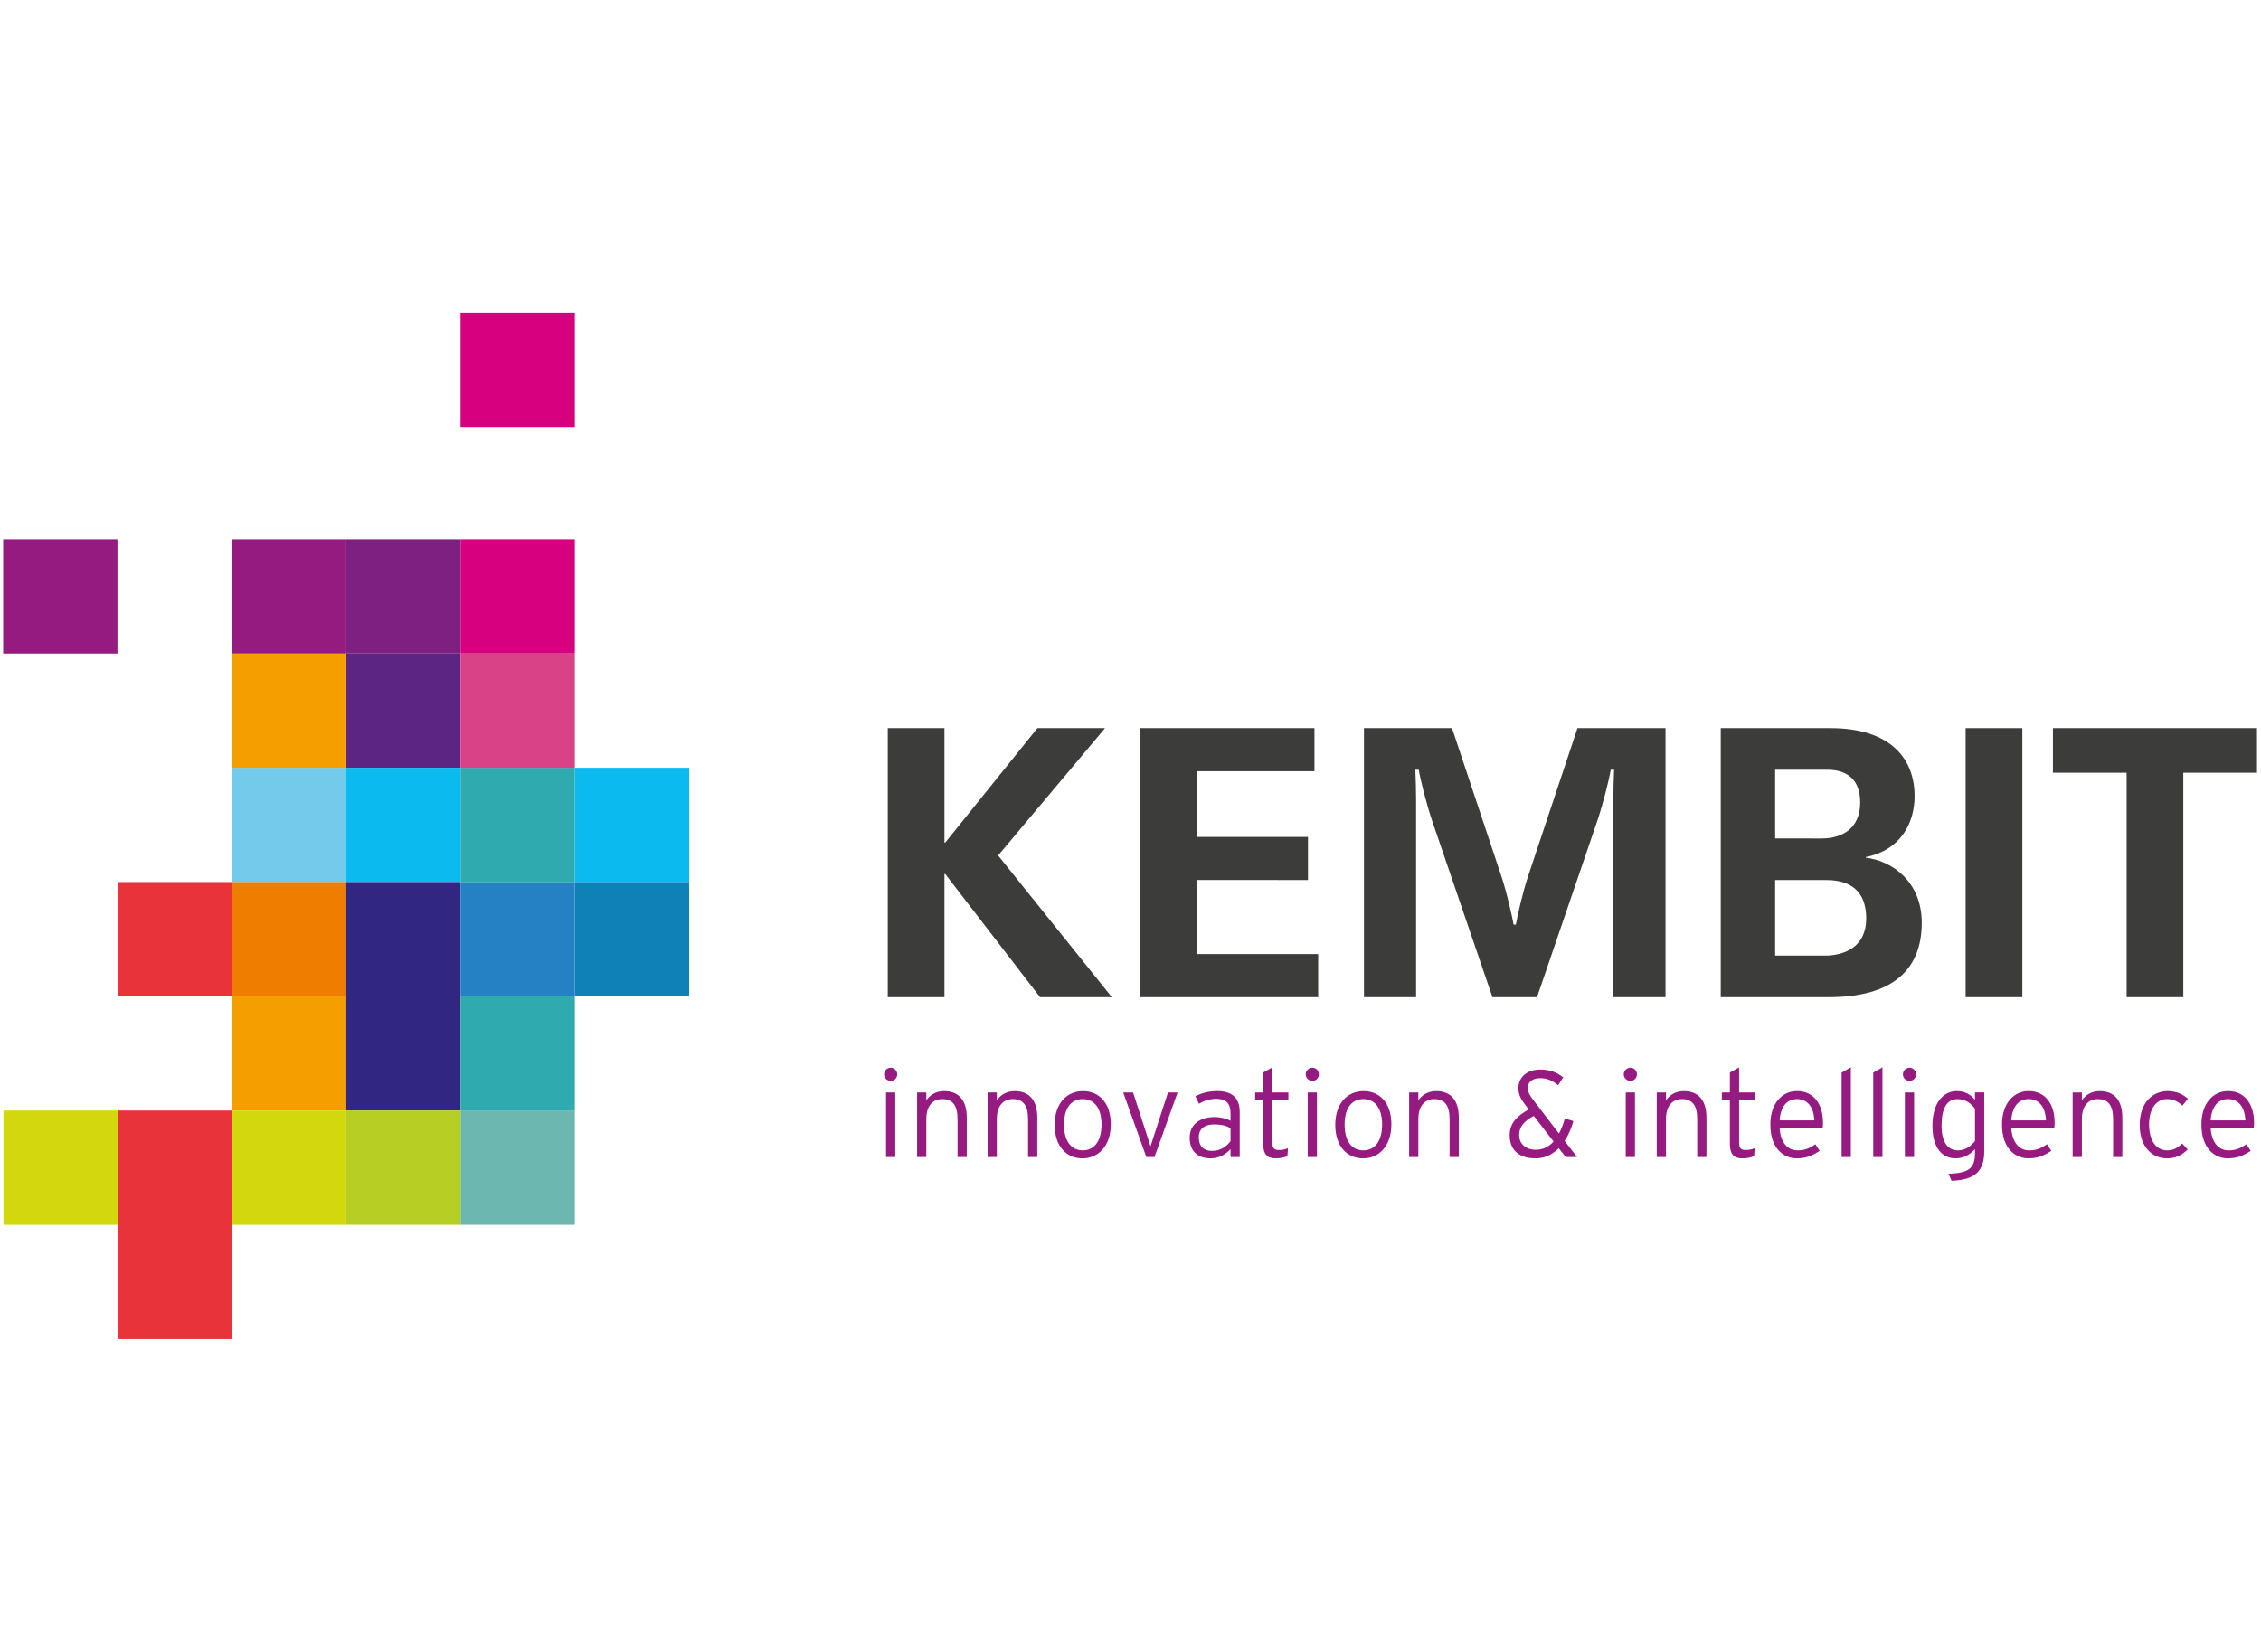 ﻿<svg version="1.1" id="Laag_1" xmlns="http://www.w3.org/2000/svg" xmlns:xlink="http://www.w3.org/1999/xlink" x="0px" y="0px" viewBox="0 0 220.333 161.025" enable-background="new 0 0 220.333 161.025" preserveAspectRatio="xMidYMid meet" xml:space="preserve">
<g>
<g>
<path fill="#3C3C3B" d="M86.512,70.972h5.523V82.13h0.074l8.984-11.158h6.592l-10.42,12.41l11.084,13.811h-6.998L92.11,85.187
			h-0.074v12.006h-5.523V70.972z"></path>
<path fill="#3C3C3B" d="M111.079,70.972h17.014v4.199H116.6v6.404h10.863v4.199H116.6v7.221h11.857v4.197h-17.379V70.972z"></path>
<path fill="#3C3C3B" d="M139.584,80.068c-0.59-1.73-1.215-4.271-1.326-5.045h-0.332c0.035,0.995,0.072,1.914,0.072,2.836v19.334
			h-5.08V70.972h8.58l4.859,14.582c0.48,1.473,0.996,3.719,1.143,4.566h0.221c0.146-0.848,0.662-3.094,1.141-4.566l4.863-14.582
			h8.58v26.221h-5.084V77.859c0-0.922,0.035-1.841,0.074-2.836h-0.332c-0.111,0.773-0.736,3.314-1.326,5.045l-5.854,17.125h-4.346
			L139.584,80.068z"></path>
<path fill="#3C3C3B" d="M167.686,70.972h10.678c5.965,0,8.213,3.057,8.213,6.629c0,2.615-1.361,5.266-4.752,5.932v0.068
			c2.578,0.297,5.449,2.359,5.449,6.336c0,4.604-2.871,7.256-9.057,7.256h-10.531V70.972z M177.516,81.726
			c2.062,0,3.758-1.031,3.758-3.499c0-2.134-1.145-3.204-3.242-3.204h-5.045v6.703H177.516z M177.811,93.142
			c1.99,0,4.051-0.885,4.051-3.609c0-1.99-0.846-3.758-3.902-3.758h-4.973v7.367H177.811z"></path>
<path fill="#3C3C3B" d="M191.549,70.972h5.525v26.221h-5.525V70.972z"></path>
<path fill="#3C3C3B" d="M207.239,75.316h-7.182v-4.344h19.885v4.344h-7.18v21.877h-5.523V75.316z"></path>
	</g>
<rect x="22.612" y="74.836" fill="#73CAEB" width="11.136" height="11.14"></rect>
<rect x="33.746" y="63.7" fill="#5C2483" width="11.137" height="11.137"></rect>
<rect x="33.746" y="74.835" fill="#0BBBEF" width="11.137" height="11.137"></rect>
<rect x="22.612" y="85.97" fill="#EF7D00" width="11.136" height="11.139"></rect>
<rect x="22.612" y="63.7" fill="#F59E00" width="11.136" height="11.137"></rect>
<rect x="22.612" y="97.109" fill="#F59E00" width="11.136" height="11.137"></rect>
<rect x="56.02" y="74.836" fill="#0BBBEF" width="11.137" height="11.14"></rect>
<rect x="56.02" y="85.97" fill="#0F81B7" width="11.137" height="11.139"></rect>
<polygon fill="#312783" points="33.746,85.97 33.746,97.109 33.746,108.246 44.883,108.246 44.883,97.109 44.883,85.97"></polygon>
<rect x="0.31" y="52.564" fill="#951B81" width="11.137" height="11.135"></rect>
<rect x="22.612" y="52.564" fill="#951B81" width="11.136" height="11.135"></rect>
<rect x="33.746" y="52.564" fill="#7D2082" width="11.137" height="11.135"></rect>
<rect x="44.883" y="108.244" fill="#6CB7B0" width="11.137" height="11.137"></rect>
<rect x="44.883" y="74.835" fill="#2FAAAF" width="11.137" height="11.137"></rect>
<rect x="44.883" y="97.109" fill="#2FAAAF" width="11.137" height="11.137"></rect>
<rect x="44.883" y="85.97" fill="#2581C4" width="11.137" height="11.139"></rect>
<rect x="44.883" y="30.484" fill="#D7007F" width="11.137" height="11.137"></rect>
<rect x="44.883" y="52.564" fill="#D7007F" width="11.137" height="11.135"></rect>
<rect x="44.883" y="63.7" fill="#DA4287" width="11.137" height="11.137"></rect>
<rect x="11.476" y="85.97" fill="#E73339" width="11.137" height="11.139"></rect>
<polygon fill="#E73339" points="11.476,108.244 11.476,119.382 11.476,119.382 11.476,130.519 22.614,130.519 22.614,119.382
         		22.614,119.382 22.614,108.244 	"></polygon>
<rect x="0.338" y="108.244" fill="#D3D80E" width="11.137" height="11.137"></rect>
<rect x="22.612" y="108.244" fill="#D3D80E" width="11.136" height="11.137"></rect>
<rect x="33.746" y="108.244" fill="#B7CE24" width="11.137" height="11.135"></rect>
<g>
<path fill="#951B81" d="M86.813,105.355c-0.371,0-0.66-0.287-0.66-0.635c0-0.361,0.289-0.65,0.66-0.65
			c0.334,0,0.623,0.289,0.623,0.65C87.436,105.068,87.147,105.355,86.813,105.355z M86.344,112.775v-6.295h0.9v6.295H86.344z"></path>
<path fill="#951B81" d="M93.313,112.775v-3.682c0-1.354-0.482-1.965-1.488-1.965c-0.875,0-1.557,0.588-1.557,1.965v3.682H89.37
			v-6.295h0.898v0.768c0.359-0.527,0.947-0.898,1.736-0.898c1.332,0,2.207,0.779,2.207,2.59v3.836H93.313z"></path>
<path fill="#951B81" d="M100.184,112.775v-3.682c0-1.354-0.479-1.965-1.486-1.965c-0.875,0-1.559,0.588-1.559,1.965v3.682h-0.898
			v-6.295h0.898v0.768c0.359-0.527,0.947-0.898,1.74-0.898c1.328,0,2.203,0.779,2.203,2.59v3.836H100.184z"></path>
<path fill="#951B81" d="M105.487,112.906c-1.535,0-2.711-1.139-2.711-3.271c0-2.135,1.223-3.285,2.758-3.285
			c1.533,0,2.711,1.102,2.711,3.236C108.245,111.718,107.022,112.906,105.487,112.906z M105.51,107.128
			c-1.092,0-1.822,0.826-1.822,2.482c0,1.652,0.73,2.516,1.822,2.516s1.832-0.863,1.832-2.516
			C107.342,107.955,106.602,107.128,105.51,107.128z"></path>
<path fill="#951B81" d="M112.502,112.775h-0.791l-2.254-6.295h0.959l1.607,4.951l0.094,0.301l0.096-0.301l1.607-4.951h0.936
			L112.502,112.775z"></path>
<path fill="#951B81" d="M119.913,112.775v-0.768c-0.441,0.479-1.064,0.898-1.963,0.898c-0.984,0-2.016-0.492-2.016-2.014
			c0-1.416,1.164-2.012,2.408-2.012c0.637,0,1.201,0.154,1.57,0.357v-0.742c0-0.938-0.441-1.393-1.365-1.393
			c-0.66,0-1.197,0.18-1.713,0.482l-0.338-0.732c0.551-0.301,1.295-0.504,2.111-0.504c1.355,0,2.203,0.576,2.203,2.039v4.387
			H119.913z M119.913,109.958c-0.406-0.229-0.848-0.361-1.615-0.361c-0.924,0-1.477,0.443-1.477,1.236
			c0,0.934,0.516,1.342,1.283,1.342c0.816,0,1.426-0.42,1.809-0.947V109.958z"></path>
<path fill="#951B81" d="M123.991,107.238v4.098c0,0.564,0.158,0.754,0.637,0.754c0.359,0,0.6-0.059,0.889-0.178l-0.062,0.777
			c-0.348,0.145-0.682,0.217-1.16,0.217c-0.781,0-1.201-0.383-1.201-1.426v-4.242h-0.779v-0.758h0.779v-1.941l0.898-0.504v2.445
			h1.561v0.758H123.991z"></path>
<path fill="#951B81" d="M127.901,105.355c-0.369,0-0.658-0.287-0.658-0.635c0-0.361,0.289-0.65,0.658-0.65
			c0.336,0,0.623,0.289,0.623,0.65C128.524,105.068,128.237,105.355,127.901,105.355z M127.434,112.775v-6.295h0.9v6.295H127.434z"></path>
<path fill="#951B81" d="M132.833,112.906c-1.535,0-2.711-1.139-2.711-3.271c0-2.135,1.223-3.285,2.756-3.285
			c1.535,0,2.711,1.102,2.711,3.236C135.588,111.718,134.366,112.906,132.833,112.906z M132.854,107.128
			c-1.09,0-1.822,0.826-1.822,2.482c0,1.652,0.732,2.516,1.822,2.516c1.092,0,1.834-0.863,1.834-2.516
			C134.688,107.955,133.946,107.128,132.854,107.128z"></path>
<path fill="#951B81" d="M141.262,112.775v-3.682c0-1.354-0.48-1.965-1.488-1.965c-0.875,0-1.557,0.588-1.557,1.965v3.682h-0.898
			v-6.295h0.898v0.768c0.359-0.527,0.947-0.898,1.738-0.898c1.33,0,2.205,0.779,2.205,2.59v3.836H141.262z"></path>
<path fill="#951B81" d="M152.571,112.775l-0.672-0.863c-0.6,0.611-1.354,0.994-2.252,0.994c-1.846,0-2.531-1.029-2.531-2.252
			c0-1.178,0.695-1.873,1.859-2.518l-0.299-0.396c-0.455-0.588-0.707-1.031-0.707-1.68c0-1.053,0.812-1.809,2.133-1.809
			c0.936,0,1.631,0.275,2.23,0.756l-0.492,0.768c-0.623-0.492-1.092-0.686-1.75-0.686c-0.744,0-1.199,0.361-1.199,0.926
			c0,0.441,0.18,0.754,0.504,1.174l2.527,3.297c0.23-0.42,0.41-0.924,0.578-1.465l0.826,0.252c-0.191,0.695-0.48,1.355-0.85,1.932
			l1.209,1.57H152.571z M149.467,108.771c-0.924,0.479-1.426,1.043-1.426,1.857c0,0.779,0.551,1.438,1.629,1.438
			c0.707,0,1.271-0.299,1.727-0.803L149.467,108.771z"></path>
<path fill="#951B81" d="M158.897,105.355c-0.373,0-0.662-0.287-0.662-0.635c0-0.361,0.289-0.65,0.662-0.65
			c0.334,0,0.623,0.289,0.623,0.65C159.52,105.068,159.231,105.355,158.897,105.355z M158.428,112.775v-6.295h0.898v6.295H158.428z"></path>
<path fill="#951B81" d="M165.395,112.775v-3.682c0-1.354-0.479-1.965-1.486-1.965c-0.875,0-1.561,0.588-1.561,1.965v3.682h-0.898
			v-6.295h0.898v0.768c0.361-0.527,0.947-0.898,1.74-0.898c1.33,0,2.205,0.779,2.205,2.59v3.836H165.395z"></path>
<path fill="#951B81" d="M169.475,107.238v4.098c0,0.564,0.154,0.754,0.633,0.754c0.361,0,0.6-0.059,0.889-0.178l-0.059,0.777
			c-0.348,0.145-0.686,0.217-1.164,0.217c-0.781,0-1.199-0.383-1.199-1.426v-4.242h-0.779v-0.758h0.779v-1.941l0.9-0.504v2.445
			h1.557v0.758H169.475z"></path>
<path fill="#951B81" d="M177.616,109.933h-4.195c0.084,1.344,0.719,2.193,1.748,2.193c0.732,0,1.164-0.215,1.74-0.598l0.418,0.646
			c-0.754,0.479-1.305,0.73-2.252,0.73c-1.152,0-2.555-0.84-2.555-3.309c0-2.002,1.105-3.248,2.604-3.248
			c1.643,0,2.527,1.295,2.527,3.092C177.651,109.658,177.641,109.789,177.616,109.933z M175.11,107.128
			c-0.934,0-1.584,0.672-1.689,2.072h3.391C176.739,107.978,176.211,107.128,175.11,107.128z"></path>
<path fill="#951B81" d="M179.463,112.775v-8.236l0.9-0.504v8.74H179.463z"></path>
<path fill="#951B81" d="M182.547,112.775v-8.236l0.898-0.504v8.74H182.547z"></path>
<path fill="#951B81" d="M186.098,105.355c-0.371,0-0.66-0.287-0.66-0.635c0-0.361,0.289-0.65,0.66-0.65
			c0.334,0,0.623,0.289,0.623,0.65C186.721,105.068,186.432,105.355,186.098,105.355z M185.629,112.775v-6.295h0.9v6.295H185.629z"></path>
<path fill="#951B81" d="M190.174,115.089l-0.287-0.686c2.098-0.059,2.576-0.609,2.576-2.072v-0.324
			c-0.443,0.479-1.043,0.898-1.893,0.898c-1.258,0-2.254-0.957-2.254-3.176c0-2.23,1.055-3.381,2.373-3.381
			c0.793,0,1.33,0.334,1.773,0.84v-0.709h0.902v5.73C193.366,114.105,192.512,115.017,190.174,115.089z M192.463,108.076
			c-0.348-0.527-0.957-0.947-1.701-0.947c-1.043,0-1.557,0.898-1.557,2.59c0,1.582,0.6,2.408,1.592,2.408
			c0.672,0,1.223-0.359,1.666-0.91V108.076z"></path>
<path fill="#951B81" d="M200.19,109.933h-4.197c0.086,1.344,0.719,2.193,1.752,2.193c0.73,0,1.162-0.215,1.736-0.598l0.42,0.646
			c-0.754,0.479-1.309,0.73-2.252,0.73c-1.15,0-2.555-0.84-2.555-3.309c0-2.002,1.102-3.248,2.6-3.248
			c1.643,0,2.531,1.295,2.531,3.092C200.225,109.658,200.213,109.789,200.19,109.933z M197.684,107.128
			c-0.938,0-1.582,0.672-1.691,2.072h3.393C199.315,107.978,198.786,107.128,197.684,107.128z"></path>
<path fill="#951B81" d="M205.922,112.775v-3.682c0-1.354-0.479-1.965-1.484-1.965c-0.877,0-1.561,0.588-1.561,1.965v3.682h-0.898
			v-6.295h0.898v0.768c0.359-0.527,0.947-0.898,1.74-0.898c1.328,0,2.203,0.779,2.203,2.59v3.836H205.922z"></path>
<path fill="#951B81" d="M212.674,107.765c-0.455-0.41-0.875-0.637-1.51-0.637c-0.982,0-1.738,0.887-1.738,2.457
			c0,1.547,0.658,2.541,1.773,2.541c0.613,0,1.02-0.25,1.451-0.67l0.539,0.574c-0.527,0.541-1.139,0.875-2.025,0.875
			c-1.379,0-2.65-1.055-2.65-3.248c0-2.326,1.391-3.309,2.711-3.309c0.85,0,1.498,0.311,1.99,0.744L212.674,107.765z"></path>
<path fill="#951B81" d="M219.62,109.933h-4.195c0.086,1.344,0.719,2.193,1.75,2.193c0.732,0,1.164-0.215,1.738-0.598l0.42,0.646
			c-0.754,0.479-1.309,0.73-2.252,0.73c-1.152,0-2.555-0.84-2.555-3.309c0-2.002,1.102-3.248,2.6-3.248
			c1.643,0,2.531,1.295,2.531,3.092C219.657,109.658,219.643,109.789,219.62,109.933z M217.116,107.128
			c-0.938,0-1.584,0.672-1.691,2.072h3.393C218.745,107.978,218.217,107.128,217.116,107.128z"></path>
	</g>
</g>
</svg>
